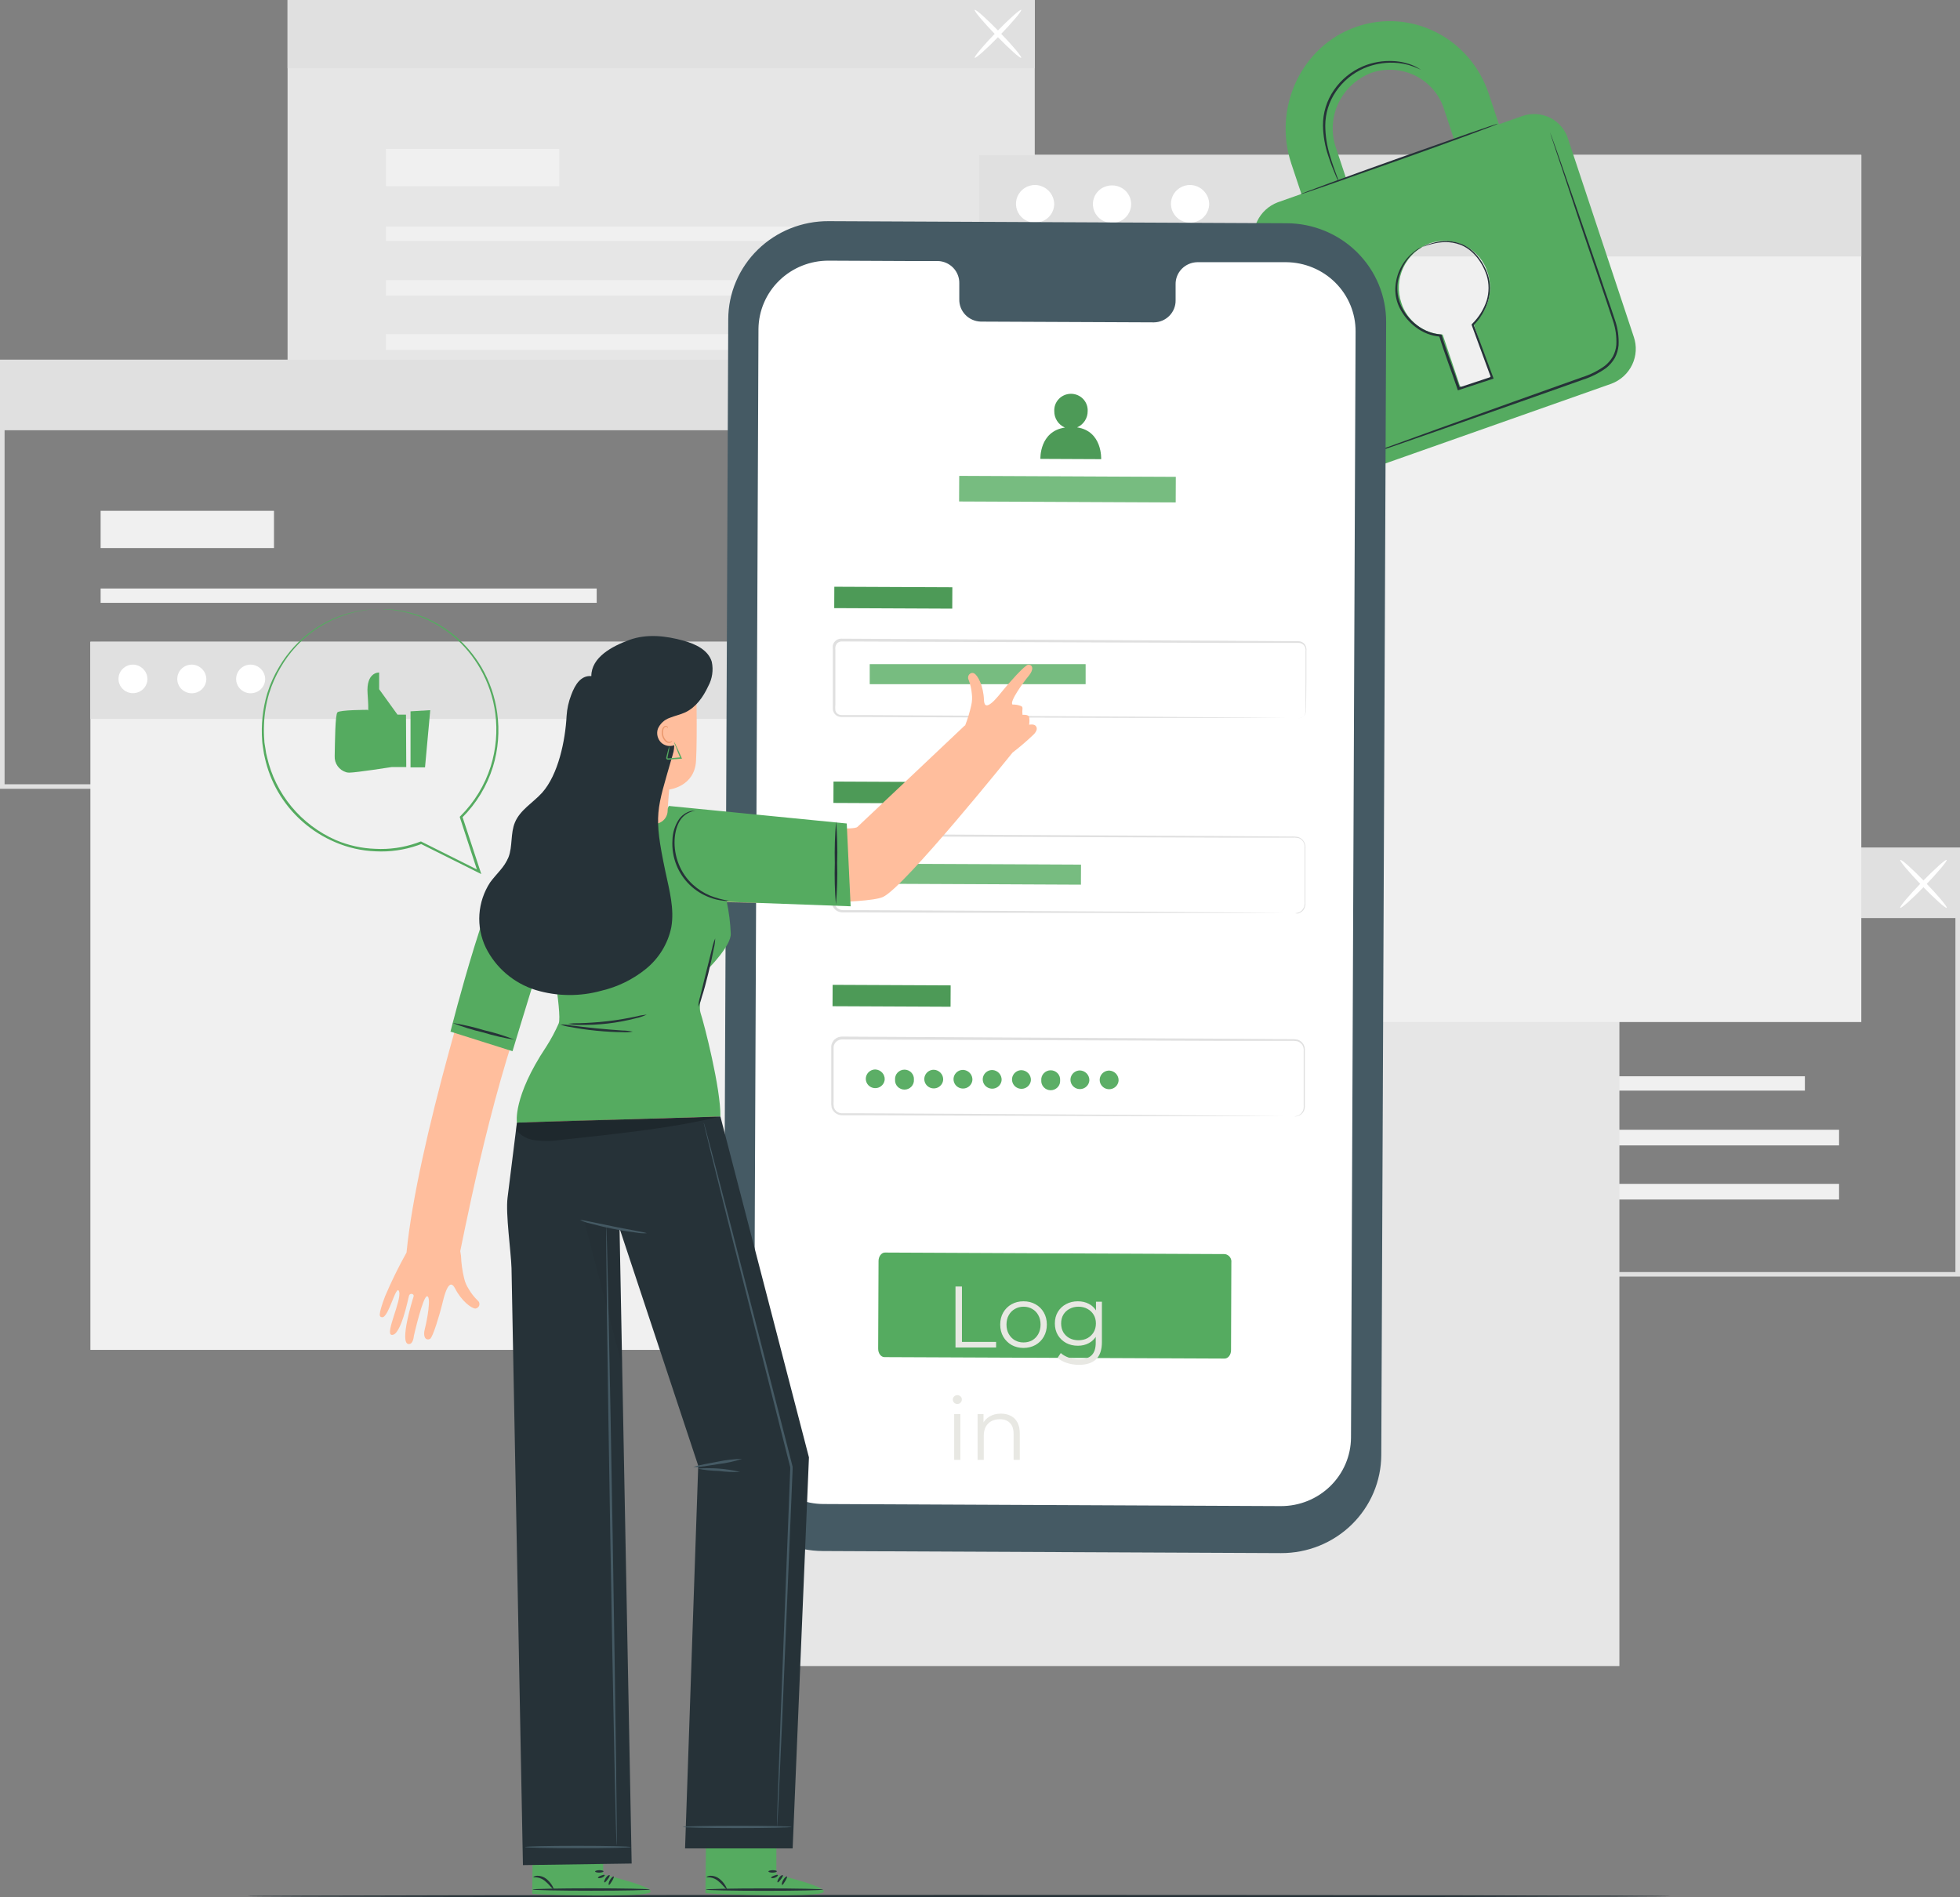 <svg width="157" height="152" viewBox="0 0 157 152" fill="none" xmlns="http://www.w3.org/2000/svg">
<rect x="0" y="0" width="157" height="152" fill="#808080" stroke="none"/>
<path d="M157 102.272H96.77V67.895H157V102.272ZM97.138 101.909H156.633V68.257H97.138V101.909Z" fill="#E0E0E0"/>
<path d="M144.575 86.225H104.837V87.374H144.575V86.225Z" fill="#F0F0F0"/>
<path d="M147.313 90.509H104.837V91.763H147.313V90.509Z" fill="#F0F0F0"/>
<path d="M147.313 94.844H104.837V96.099H147.313V94.844Z" fill="#F0F0F0"/>
<path d="M118.725 80.001H104.837V82.985H118.725V80.001Z" fill="#F0F0F0"/>
<path d="M156.816 68.076H96.965V73.549H156.816V68.076Z" fill="#E0E0E0"/>
<path d="M152.211 72.731C152.134 72.658 152.905 71.741 153.931 70.682C154.956 69.624 155.857 68.823 155.93 68.891C156.004 68.96 155.235 69.881 154.21 70.943C153.185 72.005 152.284 72.803 152.211 72.731Z" fill="white"/>
<path d="M155.938 72.731C155.864 72.803 154.968 72.005 153.939 70.943C152.91 69.881 152.142 68.964 152.219 68.891C152.296 68.819 153.189 69.616 154.218 70.682C155.247 71.748 156.008 72.658 155.938 72.731Z" fill="white"/>
<path d="M82.886 0H23.035V34.018H82.886V0Z" fill="#E6E6E6"/>
<path d="M70.648 18.153H30.911V19.302H70.648V18.153Z" fill="#F0F0F0"/>
<path d="M73.386 22.437H30.911V23.691H73.386V22.437Z" fill="#F0F0F0"/>
<path d="M73.386 26.772H30.911V28.027H73.386V26.772Z" fill="#F0F0F0"/>
<path d="M44.798 11.929H30.911V14.913H44.798V11.929Z" fill="#F0F0F0"/>
<path d="M82.886 0H23.035V5.473H82.886V0Z" fill="#E0E0E0"/>
<path d="M78.079 4.63C78.002 4.561 78.774 3.64 79.799 2.581C80.824 1.523 81.725 0.722 81.798 0.794C81.872 0.867 81.104 1.784 80.078 2.842C79.053 3.901 78.153 4.695 78.079 4.63Z" fill="white"/>
<path d="M81.798 4.63C81.725 4.702 80.828 3.904 79.799 2.842C78.77 1.78 78.002 0.866 78.079 0.794C78.156 0.721 79.049 1.519 80.078 2.581C81.107 3.643 81.875 4.561 81.798 4.63Z" fill="white"/>
<path d="M60.219 63.193H0V28.813H60.219V63.193ZM0.367 62.831H59.851V29.175H0.367V62.831Z" fill="#E0E0E0"/>
<path d="M47.797 47.147H8.06V48.296H47.797V47.147Z" fill="#F0F0F0"/>
<path d="M50.535 51.431H8.06V52.685H50.535V51.431Z" fill="#F0F0F0"/>
<path d="M50.535 55.766H8.06V57.021H50.535V55.766Z" fill="#F0F0F0"/>
<path d="M21.947 40.923H8.06V43.907H21.947V40.923Z" fill="#F0F0F0"/>
<path d="M60.035 28.994H0.184V34.468H60.035V28.994Z" fill="#E0E0E0"/>
<path d="M129.717 71.07H59.046V133.473H129.717V71.07Z" fill="#E6E6E6"/>
<path d="M62.6 51.413H7.24V108.144H62.6V51.413Z" fill="#F0F0F0"/>
<path d="M62.6 51.413H7.24V57.593H62.6V51.413Z" fill="#E0E0E0"/>
<path d="M11.812 54.44C11.802 54.664 11.725 54.88 11.591 55.062C11.458 55.243 11.273 55.382 11.06 55.461C10.847 55.54 10.616 55.556 10.394 55.506C10.172 55.456 9.97 55.343 9.813 55.181C9.655 55.019 9.55 54.815 9.509 54.594C9.468 54.374 9.494 54.146 9.583 53.94C9.672 53.733 9.821 53.557 10.011 53.434C10.201 53.31 10.423 53.244 10.65 53.243C10.965 53.251 11.264 53.381 11.481 53.605C11.699 53.829 11.818 54.13 11.812 54.44Z" fill="white"/>
<path d="M16.527 54.44C16.517 54.665 16.441 54.883 16.307 55.065C16.174 55.248 15.988 55.388 15.775 55.468C15.561 55.547 15.328 55.563 15.105 55.514C14.882 55.464 14.679 55.35 14.521 55.188C14.363 55.025 14.257 54.82 14.216 54.598C14.176 54.376 14.202 54.147 14.292 53.94C14.382 53.733 14.532 53.556 14.722 53.432C14.913 53.309 15.137 53.243 15.365 53.243C15.68 53.251 15.979 53.381 16.196 53.605C16.414 53.83 16.533 54.13 16.527 54.44Z" fill="white"/>
<path d="M21.242 54.44C21.232 54.665 21.156 54.883 21.022 55.065C20.888 55.248 20.703 55.388 20.489 55.468C20.276 55.547 20.043 55.563 19.82 55.514C19.597 55.464 19.394 55.35 19.236 55.188C19.078 55.025 18.972 54.82 18.931 54.598C18.89 54.376 18.917 54.147 19.007 53.94C19.097 53.733 19.246 53.556 19.437 53.432C19.628 53.309 19.852 53.243 20.08 53.243C20.395 53.251 20.694 53.381 20.911 53.605C21.129 53.83 21.247 54.13 21.242 54.44Z" fill="white"/>
<path d="M149.095 12.408H78.424V81.879H149.095V12.408Z" fill="#F0F0F0"/>
<path d="M149.095 12.408H78.424V20.545H149.095V12.408Z" fill="#E0E0E0"/>
<path d="M84.444 16.395C84.431 16.691 84.331 16.976 84.155 17.216C83.978 17.456 83.735 17.64 83.454 17.744C83.173 17.849 82.867 17.869 82.574 17.804C82.282 17.738 82.015 17.59 81.807 17.376C81.599 17.162 81.46 16.893 81.406 16.601C81.352 16.31 81.386 16.009 81.504 15.737C81.621 15.465 81.817 15.232 82.068 15.069C82.318 14.905 82.612 14.818 82.912 14.818C83.327 14.827 83.721 14.999 84.008 15.294C84.296 15.59 84.452 15.986 84.444 16.395Z" fill="white"/>
<path d="M90.203 15.329C90.407 15.547 90.541 15.82 90.589 16.113C90.637 16.406 90.596 16.706 90.472 16.976C90.348 17.247 90.146 17.475 89.892 17.633C89.637 17.791 89.341 17.871 89.04 17.864C88.74 17.857 88.448 17.763 88.201 17.594C87.954 17.424 87.763 17.187 87.652 16.911C87.541 16.636 87.514 16.334 87.576 16.043C87.638 15.753 87.784 15.487 87.998 15.278C88.298 14.997 88.698 14.844 89.111 14.854C89.525 14.863 89.917 15.034 90.203 15.329Z" fill="white"/>
<path d="M96.858 16.395C96.846 16.691 96.745 16.976 96.569 17.216C96.393 17.456 96.149 17.64 95.868 17.744C95.587 17.849 95.281 17.869 94.989 17.804C94.696 17.738 94.429 17.59 94.221 17.376C94.013 17.162 93.874 16.893 93.82 16.601C93.766 16.31 93.8 16.009 93.918 15.737C94.035 15.465 94.231 15.232 94.482 15.069C94.732 14.905 95.026 14.818 95.326 14.818C95.741 14.827 96.135 14.999 96.422 15.294C96.71 15.59 96.866 15.986 96.858 16.395Z" fill="white"/>
<path d="M133.829 151.905C133.829 151.957 108.31 152.001 76.841 152.001C45.372 152.001 19.841 151.957 19.841 151.905C19.841 151.854 45.357 151.81 76.841 151.81C108.324 151.81 133.829 151.858 133.829 151.905Z" fill="#263238"/>
<path d="M121.959 9.29L120.066 9.957L119.254 7.518C117.762 3.019 113.007 0.631 108.637 2.15C104.267 3.668 101.941 8.602 103.433 13.1L104.245 15.539L102.345 16.21C101.621 16.487 101.033 17.029 100.703 17.723C100.373 18.417 100.327 19.209 100.574 19.936L105.84 35.809C105.95 36.168 106.131 36.503 106.374 36.792C106.617 37.081 106.916 37.319 107.254 37.492C107.592 37.665 107.962 37.769 108.342 37.798C108.721 37.827 109.103 37.78 109.464 37.661L129.077 30.741C129.811 30.465 130.408 29.918 130.742 29.216C131.076 28.515 131.121 27.712 130.867 26.979L125.597 11.106C125.485 10.748 125.301 10.415 125.055 10.128C124.81 9.841 124.509 9.606 124.169 9.436C123.829 9.267 123.459 9.167 123.079 9.141C122.699 9.116 122.318 9.167 121.959 9.29ZM107.009 11.828C106.607 10.658 106.679 9.38 107.211 8.262C107.742 7.144 108.692 6.272 109.861 5.829C110.438 5.634 111.049 5.556 111.658 5.599C112.266 5.642 112.859 5.806 113.402 6.08C113.945 6.355 114.427 6.734 114.818 7.196C115.209 7.658 115.501 8.192 115.678 8.768L116.487 11.208L107.818 14.267L107.009 11.828ZM118.034 25.913L119.379 29.966C119.404 30.047 119.396 30.134 119.357 30.21C119.318 30.286 119.251 30.343 119.17 30.372L117.284 31.035C117.209 31.055 117.129 31.047 117.061 31.01C116.992 30.974 116.941 30.912 116.917 30.839L115.561 26.805C114.813 26.765 114.096 26.5 113.504 26.047C112.913 25.593 112.477 24.973 112.253 24.268C111.934 23.336 111.992 22.318 112.416 21.427C112.84 20.537 113.597 19.843 114.528 19.49C114.988 19.335 115.475 19.273 115.959 19.308C116.444 19.342 116.916 19.473 117.349 19.691C117.781 19.91 118.165 20.212 118.476 20.579C118.788 20.947 119.021 21.373 119.162 21.832C119.399 22.548 119.418 23.316 119.219 24.043C119.019 24.77 118.608 25.424 118.038 25.924L118.034 25.913Z" fill="#55AB60"/>
<path d="M119.981 9.914C119.981 9.965 116.472 11.266 112.106 12.814C107.74 14.361 104.179 15.605 104.16 15.568C104.142 15.532 107.67 14.22 112.039 12.669C116.409 11.117 119.963 9.867 119.981 9.914Z" fill="#263238"/>
<path d="M124.149 10.581C124.165 10.612 124.179 10.645 124.189 10.679C124.219 10.751 124.252 10.845 124.296 10.961C124.392 11.226 124.524 11.592 124.689 12.049L126.1 16.101C126.688 17.819 127.39 19.857 128.169 22.118C128.537 23.253 128.971 24.434 129.375 25.678C129.591 26.318 129.685 26.993 129.65 27.668C129.619 28.018 129.518 28.36 129.353 28.672C129.176 28.983 128.94 29.257 128.658 29.48C128.09 29.889 127.46 30.206 126.791 30.419L124.899 31.09L121.316 32.355L115.248 34.486L111.151 35.907L110.048 36.269L109.754 36.363C109.723 36.377 109.689 36.386 109.655 36.389C109.655 36.389 109.684 36.389 109.747 36.345L110.033 36.233L111.136 35.823L115.211 34.344L121.268 32.17L124.844 30.894L126.736 30.22C127.386 30.015 127.998 29.708 128.548 29.31C128.81 29.103 129.03 28.848 129.195 28.559C129.35 28.271 129.444 27.954 129.47 27.628C129.504 26.978 129.414 26.328 129.206 25.71C128.809 24.478 128.39 23.285 128.011 22.151C127.247 19.886 126.541 17.841 125.983 16.123C125.424 14.405 124.954 13.024 124.63 12.052C124.476 11.578 124.358 11.208 124.263 10.94L124.175 10.65C124.164 10.628 124.155 10.605 124.149 10.581Z" fill="#263238"/>
<path d="M113.8 5.582C113.8 5.582 113.605 5.488 113.245 5.343C112.732 5.148 112.189 5.04 111.639 5.024C110.824 4.996 110.014 5.147 109.265 5.466C108.355 5.863 107.577 6.505 107.02 7.318C106.459 8.129 106.158 9.088 106.156 10.069C106.164 10.874 106.288 11.674 106.524 12.444C106.715 13.103 106.913 13.629 107.045 13.995C107.124 14.181 107.187 14.372 107.237 14.568C107.132 14.394 107.045 14.211 106.976 14.02C106.825 13.658 106.608 13.143 106.395 12.48C106.133 11.702 105.991 10.889 105.972 10.069C105.963 9.051 106.27 8.054 106.854 7.213C107.431 6.37 108.241 5.708 109.188 5.307C109.96 4.986 110.796 4.845 111.632 4.893C112.194 4.922 112.745 5.051 113.26 5.274C113.398 5.337 113.53 5.409 113.657 5.491C113.709 5.514 113.757 5.545 113.8 5.582Z" fill="#263238"/>
<path d="M113.969 19.766C114.028 19.731 114.09 19.701 114.153 19.675C114.337 19.593 114.528 19.527 114.723 19.476C115.033 19.386 115.352 19.332 115.675 19.316C116.113 19.293 116.552 19.358 116.965 19.509C117.905 19.835 118.769 20.781 119.195 22.046C119.4 22.725 119.4 23.448 119.195 24.126C118.969 24.863 118.562 25.534 118.012 26.08L118.034 25.982C118.523 27.305 119.056 28.741 119.607 30.238L119.64 30.328L119.548 30.361L118.707 30.636L116.869 31.242L116.777 31.271L116.748 31.18C116.244 29.679 115.693 28.28 115.278 26.907L115.359 26.968C114.64 26.909 113.955 26.643 113.389 26.203C112.876 25.814 112.456 25.319 112.158 24.753C111.888 24.252 111.754 23.69 111.768 23.122C111.785 22.542 111.932 21.973 112.198 21.455C112.464 20.938 112.843 20.485 113.308 20.128C113.499 19.975 113.714 19.853 113.944 19.766C113.736 19.887 113.535 20.019 113.341 20.161C112.831 20.587 112.44 21.135 112.205 21.752C112.004 22.218 111.91 22.722 111.93 23.227C111.95 23.733 112.083 24.228 112.319 24.677C112.613 25.222 113.023 25.697 113.521 26.069C114.061 26.487 114.714 26.739 115.399 26.794H115.461L115.48 26.849C115.884 28.197 116.439 29.607 116.95 31.115L116.829 31.057L118.666 30.451L119.504 30.172L119.445 30.296C118.898 28.799 118.368 27.36 117.883 26.037V25.982L117.927 25.939C118.462 25.415 118.86 24.772 119.089 24.065C119.284 23.415 119.284 22.724 119.089 22.075C118.688 20.857 117.861 19.933 116.965 19.606C116.568 19.455 116.144 19.385 115.719 19.4C115.401 19.407 115.086 19.45 114.778 19.527C114.23 19.661 113.973 19.784 113.969 19.766Z" fill="#263238"/>
<path d="M102.61 124.426L65.9 124.259C63.78 124.248 61.752 123.407 60.26 121.921C58.768 120.435 57.935 118.427 57.944 116.336L58.334 25.569C58.338 24.533 58.549 23.508 58.955 22.553C59.361 21.598 59.955 20.73 60.701 20.001C61.447 19.272 62.331 18.695 63.303 18.303C64.276 17.912 65.317 17.713 66.367 17.718L103.073 17.885C105.193 17.895 107.222 18.735 108.714 20.22C110.207 21.705 111.041 23.714 111.033 25.805L110.643 116.568C110.639 117.604 110.428 118.629 110.022 119.585C109.616 120.541 109.023 121.408 108.277 122.138C107.531 122.868 106.646 123.445 105.674 123.838C104.702 124.23 103.661 124.43 102.61 124.426Z" fill="#455A64"/>
<path d="M103.018 21.005H95.903C95.671 21.01 95.442 21.059 95.229 21.151C95.016 21.242 94.824 21.374 94.663 21.539C94.502 21.704 94.375 21.899 94.29 22.112C94.205 22.325 94.164 22.553 94.168 22.782V24.054C94.173 24.283 94.131 24.51 94.046 24.723C93.962 24.936 93.835 25.13 93.674 25.295C93.513 25.46 93.32 25.591 93.108 25.683C92.895 25.774 92.666 25.823 92.434 25.826L78.564 25.765C78.095 25.752 77.65 25.557 77.327 25.221C77.004 24.885 76.829 24.437 76.841 23.974V22.702C76.853 22.24 76.678 21.792 76.356 21.456C76.034 21.12 75.589 20.924 75.121 20.911H72.618L66.389 20.882C64.907 20.873 63.483 21.444 62.427 22.469C61.371 23.494 60.77 24.891 60.755 26.352L60.388 114.947C60.384 115.672 60.526 116.391 60.804 117.062C61.082 117.733 61.492 118.343 62.009 118.858C62.526 119.373 63.141 119.783 63.819 120.063C64.497 120.344 65.224 120.49 65.959 120.493L102.591 120.66C103.327 120.663 104.056 120.524 104.737 120.249C105.418 119.974 106.037 119.57 106.559 119.06C107.082 118.549 107.497 117.942 107.782 117.273C108.066 116.604 108.215 115.887 108.218 115.161L108.585 26.566C108.594 25.1 108.013 23.691 106.969 22.649C105.925 21.606 104.504 21.015 103.018 21.005Z" fill="white"/>
<path d="M98.09 108.84L70.85 108.724C70.567 108.724 70.34 108.419 70.343 108.049L70.373 101.021C70.373 100.659 70.604 100.347 70.887 100.347L98.126 100.47C98.283 100.497 98.423 100.582 98.518 100.709C98.612 100.835 98.654 100.992 98.633 101.148L98.608 108.169C98.608 108.542 98.373 108.843 98.09 108.84Z" fill="#55AB60"/>
<path d="M76.537 107.953V103.066H77.054V107.506H79.79V107.953H76.537ZM81.983 107.988C81.629 107.988 81.31 107.908 81.026 107.75C80.747 107.587 80.526 107.366 80.363 107.087C80.2 106.803 80.119 106.48 80.119 106.117C80.119 105.749 80.2 105.425 80.363 105.146C80.526 104.867 80.747 104.648 81.026 104.49C81.306 104.332 81.625 104.252 81.983 104.252C82.346 104.252 82.667 104.332 82.946 104.49C83.23 104.648 83.451 104.867 83.61 105.146C83.772 105.425 83.854 105.749 83.854 106.117C83.854 106.48 83.772 106.803 83.61 107.087C83.451 107.366 83.23 107.587 82.946 107.75C82.662 107.908 82.341 107.988 81.983 107.988ZM81.983 107.548C82.248 107.548 82.483 107.49 82.688 107.373C82.893 107.252 83.053 107.085 83.17 106.871C83.291 106.652 83.351 106.4 83.351 106.117C83.351 105.828 83.291 105.577 83.17 105.363C83.053 105.148 82.893 104.983 82.688 104.867C82.483 104.746 82.251 104.685 81.99 104.685C81.729 104.685 81.497 104.746 81.292 104.867C81.087 104.983 80.924 105.148 80.803 105.363C80.682 105.577 80.622 105.828 80.622 106.117C80.622 106.4 80.682 106.652 80.803 106.871C80.924 107.085 81.087 107.252 81.292 107.373C81.497 107.49 81.727 107.548 81.983 107.548ZM86.43 109.342C86.095 109.342 85.773 109.293 85.466 109.195C85.159 109.098 84.91 108.958 84.719 108.776L84.971 108.399C85.143 108.553 85.355 108.674 85.606 108.762C85.862 108.856 86.132 108.902 86.416 108.902C86.881 108.902 87.223 108.793 87.442 108.574C87.661 108.36 87.77 108.025 87.77 107.569V106.654L87.84 106.026L87.791 105.397V104.287H88.266V107.506C88.266 108.139 88.11 108.602 87.798 108.895C87.491 109.193 87.035 109.342 86.43 109.342ZM86.339 107.813C85.99 107.813 85.676 107.739 85.397 107.59C85.117 107.436 84.896 107.224 84.733 106.954C84.575 106.684 84.496 106.375 84.496 106.026C84.496 105.677 84.575 105.37 84.733 105.104C84.896 104.834 85.117 104.625 85.397 104.476C85.676 104.327 85.99 104.252 86.339 104.252C86.665 104.252 86.958 104.32 87.219 104.455C87.479 104.59 87.686 104.79 87.84 105.055C87.994 105.321 88.07 105.644 88.07 106.026C88.07 106.407 87.994 106.731 87.84 106.996C87.686 107.261 87.479 107.464 87.219 107.604C86.958 107.743 86.665 107.813 86.339 107.813ZM86.388 107.373C86.658 107.373 86.897 107.317 87.107 107.206C87.316 107.089 87.482 106.931 87.603 106.731C87.724 106.526 87.784 106.291 87.784 106.026C87.784 105.76 87.724 105.528 87.603 105.328C87.482 105.128 87.316 104.972 87.107 104.86C86.897 104.744 86.658 104.685 86.388 104.685C86.123 104.685 85.883 104.744 85.669 104.86C85.459 104.972 85.294 105.128 85.173 105.328C85.057 105.528 84.999 105.76 84.999 106.026C84.999 106.291 85.057 106.526 85.173 106.731C85.294 106.931 85.459 107.089 85.669 107.206C85.883 107.317 86.123 107.373 86.388 107.373ZM76.432 116.953V113.287H76.928V116.953H76.432ZM76.684 112.478C76.581 112.478 76.495 112.443 76.425 112.373C76.356 112.303 76.321 112.219 76.321 112.122C76.321 112.024 76.356 111.942 76.425 111.877C76.495 111.807 76.581 111.772 76.684 111.772C76.786 111.772 76.872 111.805 76.942 111.87C77.012 111.935 77.047 112.017 77.047 112.115C77.047 112.217 77.012 112.303 76.942 112.373C76.877 112.443 76.791 112.478 76.684 112.478ZM80.178 113.252C80.476 113.252 80.737 113.311 80.96 113.427C81.188 113.539 81.365 113.711 81.491 113.944C81.621 114.176 81.686 114.47 81.686 114.823V116.953H81.191V114.872C81.191 114.486 81.093 114.195 80.897 114C80.707 113.799 80.437 113.699 80.088 113.699C79.827 113.699 79.599 113.753 79.403 113.86C79.213 113.962 79.064 114.114 78.957 114.314C78.854 114.509 78.803 114.747 78.803 115.026V116.953H78.307V113.287H78.782V114.293L78.705 114.104C78.822 113.839 79.008 113.632 79.264 113.483C79.52 113.329 79.825 113.252 80.178 113.252Z" fill="#E8E8E3"/>
<path d="M76.284 47.049L66.832 47.007L66.824 48.718L76.276 48.76L76.284 47.049Z" fill="#55AB60"/>
<path opacity="0.1" d="M76.284 47.049L66.832 47.007L66.824 48.718L76.276 48.76L76.284 47.049Z" fill="black"/>
<path d="M103.992 57.553C104.066 57.546 104.139 57.529 104.209 57.503C104.31 57.463 104.399 57.397 104.464 57.31C104.529 57.224 104.568 57.121 104.576 57.013C104.576 56.437 104.576 55.596 104.576 54.516C104.576 53.976 104.576 53.37 104.576 52.703C104.576 52.54 104.576 52.37 104.576 52.2C104.6 52.034 104.564 51.866 104.473 51.725C104.423 51.657 104.357 51.602 104.281 51.563C104.205 51.525 104.121 51.505 104.036 51.504H103.463H98.152L67.415 51.391C67.336 51.39 67.258 51.407 67.188 51.442C67.117 51.477 67.056 51.528 67.01 51.591C66.921 51.732 66.888 51.901 66.915 52.066C66.915 52.428 66.915 52.79 66.915 53.153C66.915 53.878 66.915 54.603 66.915 55.328C66.915 55.69 66.915 56.053 66.915 56.415C66.899 56.584 66.899 56.754 66.915 56.923C66.934 56.995 66.97 57.062 67.02 57.119C67.069 57.175 67.131 57.22 67.201 57.249C67.274 57.277 67.351 57.291 67.429 57.289H69.3L77.462 57.332L91.28 57.416L100.596 57.488L103.128 57.517H103.786C103.937 57.517 104.01 57.517 104.01 57.517H103.786H103.128H100.596H91.28L77.462 57.474L69.3 57.441H67.429C67.326 57.445 67.224 57.428 67.128 57.39C67.031 57.349 66.945 57.288 66.876 57.209C66.807 57.13 66.758 57.038 66.731 56.937C66.71 56.842 66.702 56.744 66.709 56.647V56.379C66.709 56.016 66.709 55.654 66.709 55.291C66.709 54.566 66.709 53.842 66.709 53.117C66.709 52.754 66.709 52.392 66.709 52.029C66.702 51.933 66.702 51.836 66.709 51.739C66.723 51.633 66.764 51.531 66.83 51.446C66.894 51.358 66.978 51.287 67.075 51.239C67.172 51.19 67.28 51.165 67.389 51.167L98.126 51.333L103.437 51.37H104.01C104.111 51.37 104.211 51.394 104.3 51.44C104.39 51.486 104.467 51.553 104.525 51.634C104.628 51.792 104.67 51.981 104.642 52.167C104.642 52.337 104.642 52.508 104.642 52.671C104.642 53.331 104.642 53.936 104.642 54.483C104.642 55.571 104.617 56.404 104.609 56.984C104.6 57.096 104.559 57.202 104.491 57.292C104.422 57.381 104.33 57.449 104.223 57.488C104.154 57.531 104.074 57.553 103.992 57.553Z" fill="#E0E0E0"/>
<path d="M86.958 53.211H69.671V54.81H86.958V53.211Z" fill="#55AB60"/>
<path opacity="0.2" d="M86.958 53.211H69.671V54.81H86.958V53.211Z" fill="white"/>
<path d="M76.219 62.657L66.767 62.614L66.759 64.325L76.211 64.368L76.219 62.657Z" fill="#55AB60"/>
<path opacity="0.1" d="M76.219 62.657L66.767 62.614L66.759 64.325L76.211 64.368L76.219 62.657Z" fill="black"/>
<path d="M103.752 73.161C103.827 73.152 103.9 73.139 103.973 73.121C104.076 73.089 104.17 73.036 104.25 72.964C104.33 72.893 104.393 72.806 104.436 72.708C104.494 72.562 104.517 72.404 104.502 72.248C104.502 72.074 104.502 71.885 104.502 71.675C104.502 71.255 104.502 70.776 104.502 70.225V67.924C104.52 67.757 104.482 67.589 104.396 67.445C104.305 67.297 104.162 67.188 103.995 67.137C103.812 67.105 103.626 67.095 103.44 67.108H98.152L67.521 66.996C67.356 66.996 67.197 67.055 67.073 67.163C66.95 67.27 66.87 67.418 66.848 67.579C66.848 67.924 66.848 68.304 66.848 68.667C66.848 69.392 66.848 70.117 66.848 70.841C66.848 71.204 66.848 71.567 66.848 71.929C66.834 72.098 66.842 72.269 66.87 72.436C66.916 72.583 67.01 72.711 67.138 72.799C67.274 72.884 67.434 72.924 67.594 72.915H68.105H69.167L77.3 72.955L91.07 73.038L100.353 73.111L102.878 73.14H103.536H103.756H103.536H102.878H100.353H91.07L77.293 73.125L69.16 73.096H67.561C67.362 73.108 67.165 73.056 66.999 72.948C66.832 72.833 66.71 72.665 66.653 72.473C66.62 72.288 66.611 72.101 66.624 71.914C66.624 71.552 66.624 71.189 66.624 70.827C66.624 70.102 66.624 69.377 66.624 68.652C66.624 68.29 66.624 67.927 66.624 67.565C66.651 67.358 66.753 67.167 66.912 67.029C67.071 66.891 67.276 66.814 67.488 66.814L98.119 66.981L103.407 67.021C103.604 67.009 103.802 67.022 103.995 67.061C104.186 67.123 104.347 67.252 104.447 67.423C104.542 67.583 104.583 67.768 104.565 67.953C104.565 68.123 104.565 68.29 104.565 68.457C104.565 69.112 104.565 69.714 104.565 70.269C104.565 70.823 104.565 71.291 104.565 71.719C104.565 71.925 104.565 72.117 104.565 72.295C104.578 72.457 104.552 72.62 104.487 72.77C104.44 72.87 104.371 72.959 104.285 73.03C104.2 73.101 104.099 73.153 103.991 73.183C103.911 73.19 103.83 73.182 103.752 73.161Z" fill="#E0E0E0"/>
<path d="M76.148 78.942L66.696 78.9L66.688 80.611L76.14 80.653L76.148 78.942Z" fill="#55AB60"/>
<path opacity="0.1" d="M76.148 78.942L66.696 78.9L66.688 80.611L76.14 80.653L76.148 78.942Z" fill="black"/>
<path d="M103.679 89.44C103.754 89.431 103.827 89.418 103.9 89.4C104.002 89.368 104.096 89.315 104.176 89.244C104.256 89.174 104.32 89.087 104.363 88.99C104.421 88.844 104.443 88.686 104.429 88.53C104.429 88.353 104.429 88.168 104.429 87.954C104.429 87.537 104.429 87.055 104.429 86.504V84.202C104.447 84.035 104.409 83.868 104.323 83.724C104.23 83.579 104.088 83.471 103.922 83.419C103.739 83.386 103.553 83.375 103.367 83.387H98.079L67.448 83.274C67.283 83.275 67.124 83.334 67 83.441C66.876 83.549 66.796 83.697 66.775 83.858C66.775 84.22 66.775 84.583 66.775 84.945C66.775 85.67 66.775 86.395 66.775 87.12C66.775 87.483 66.775 87.845 66.775 88.207C66.761 88.376 66.769 88.545 66.797 88.711C66.841 88.859 66.936 88.987 67.065 89.074C67.2 89.161 67.36 89.201 67.521 89.19H69.12L77.252 89.233L91.023 89.317L100.306 89.389L102.83 89.418H103.488C103.635 89.418 103.709 89.418 103.709 89.418C103.709 89.418 103.635 89.418 103.488 89.418H102.83H100.306H91.023L77.252 89.378L69.12 89.346H67.521C67.322 89.359 67.124 89.307 66.959 89.197C66.792 89.083 66.669 88.915 66.613 88.722C66.58 88.538 66.57 88.351 66.584 88.164C66.584 87.802 66.584 87.439 66.584 87.077C66.584 86.352 66.584 85.627 66.584 84.902C66.584 84.539 66.584 84.177 66.584 83.796C66.61 83.589 66.712 83.399 66.87 83.261C67.028 83.122 67.232 83.046 67.444 83.046L98.075 83.213L103.363 83.252C103.56 83.241 103.758 83.254 103.951 83.292C104.142 83.354 104.303 83.483 104.403 83.655C104.498 83.814 104.54 84 104.521 84.184C104.521 84.354 104.521 84.525 104.521 84.688C104.521 85.344 104.521 85.946 104.521 86.5C104.521 87.055 104.521 87.522 104.521 87.95C104.521 88.157 104.521 88.349 104.521 88.526C104.535 88.689 104.509 88.852 104.444 89.001C104.396 89.101 104.327 89.19 104.241 89.261C104.156 89.333 104.056 89.385 103.948 89.415C103.862 89.444 103.77 89.452 103.679 89.44Z" fill="#E0E0E0"/>
<path d="M86.589 69.271L69.302 69.194L69.294 70.792L86.581 70.87L86.589 69.271Z" fill="#55AB60"/>
<path opacity="0.2" d="M86.589 69.271L69.302 69.194L69.294 70.792L86.581 70.87L86.589 69.271Z" fill="white"/>
<path d="M70.866 86.482C70.855 86.628 70.801 86.768 70.71 86.883C70.62 86.999 70.497 87.086 70.357 87.134C70.216 87.181 70.065 87.187 69.922 87.151C69.778 87.115 69.649 87.037 69.549 86.929C69.45 86.82 69.385 86.686 69.362 86.541C69.34 86.397 69.361 86.249 69.423 86.116C69.485 85.983 69.585 85.871 69.71 85.794C69.836 85.716 69.982 85.677 70.131 85.681C70.335 85.692 70.527 85.783 70.665 85.933C70.802 86.083 70.875 86.28 70.866 86.482Z" fill="#55AB60"/>
<path d="M73.206 86.493C73.213 86.595 73.199 86.698 73.165 86.794C73.13 86.891 73.075 86.98 73.004 87.055C72.934 87.129 72.848 87.189 72.753 87.23C72.657 87.271 72.555 87.292 72.451 87.292C72.347 87.292 72.244 87.271 72.149 87.23C72.054 87.189 71.968 87.129 71.897 87.055C71.826 86.98 71.772 86.891 71.737 86.794C71.703 86.698 71.689 86.595 71.696 86.493C71.689 86.391 71.703 86.288 71.737 86.192C71.772 86.095 71.826 86.007 71.897 85.932C71.968 85.857 72.054 85.797 72.149 85.756C72.244 85.715 72.347 85.694 72.451 85.694C72.555 85.694 72.657 85.715 72.753 85.756C72.848 85.797 72.934 85.857 73.004 85.932C73.075 86.007 73.13 86.095 73.165 86.192C73.199 86.288 73.213 86.391 73.206 86.493Z" fill="#55AB60"/>
<path d="M75.551 86.504C75.54 86.65 75.486 86.789 75.395 86.905C75.305 87.021 75.182 87.108 75.042 87.156C74.902 87.203 74.75 87.209 74.607 87.173C74.463 87.136 74.334 87.059 74.234 86.951C74.135 86.842 74.07 86.707 74.047 86.563C74.025 86.418 74.046 86.27 74.108 86.138C74.17 86.005 74.27 85.893 74.396 85.815C74.521 85.738 74.668 85.699 74.816 85.703C75.02 85.715 75.212 85.806 75.349 85.956C75.486 86.105 75.559 86.302 75.551 86.504Z" fill="#55AB60"/>
<path d="M77.892 86.515C77.881 86.661 77.827 86.8 77.737 86.916C77.646 87.032 77.523 87.119 77.383 87.167C77.243 87.214 77.092 87.22 76.948 87.184C76.805 87.147 76.675 87.07 76.576 86.962C76.476 86.853 76.411 86.718 76.389 86.574C76.366 86.429 76.387 86.281 76.449 86.148C76.511 86.016 76.611 85.904 76.737 85.826C76.863 85.749 77.009 85.71 77.157 85.714C77.361 85.726 77.553 85.817 77.69 85.966C77.828 86.116 77.9 86.313 77.892 86.515Z" fill="#55AB60"/>
<path d="M80.233 86.522C80.222 86.668 80.169 86.808 80.079 86.924C79.989 87.041 79.866 87.129 79.726 87.177C79.586 87.225 79.434 87.231 79.291 87.195C79.147 87.159 79.017 87.082 78.917 86.974C78.817 86.865 78.752 86.73 78.729 86.586C78.706 86.441 78.727 86.293 78.789 86.16C78.851 86.027 78.951 85.915 79.077 85.837C79.203 85.76 79.349 85.721 79.498 85.725C79.701 85.737 79.892 85.827 80.029 85.976C80.167 86.125 80.24 86.321 80.233 86.522Z" fill="#55AB60"/>
<path d="M82.577 86.533C82.567 86.678 82.514 86.818 82.425 86.934C82.336 87.05 82.214 87.138 82.075 87.186C81.936 87.235 81.786 87.243 81.642 87.208C81.499 87.173 81.369 87.098 81.268 86.992C81.168 86.885 81.101 86.752 81.076 86.608C81.051 86.465 81.069 86.317 81.128 86.184C81.187 86.05 81.285 85.937 81.408 85.857C81.532 85.777 81.676 85.735 81.824 85.736C82.031 85.743 82.226 85.831 82.368 85.981C82.509 86.13 82.584 86.329 82.577 86.533Z" fill="#55AB60"/>
<path d="M84.918 86.544C84.926 86.646 84.912 86.749 84.877 86.846C84.842 86.942 84.788 87.031 84.717 87.106C84.646 87.18 84.56 87.24 84.465 87.281C84.37 87.322 84.267 87.343 84.163 87.343C84.059 87.343 83.957 87.322 83.861 87.281C83.766 87.24 83.68 87.18 83.61 87.106C83.539 87.031 83.484 86.942 83.45 86.846C83.415 86.749 83.401 86.646 83.408 86.544C83.401 86.442 83.415 86.339 83.45 86.243C83.484 86.146 83.539 86.058 83.61 85.983C83.68 85.908 83.766 85.848 83.861 85.807C83.957 85.766 84.059 85.745 84.163 85.745C84.267 85.745 84.37 85.766 84.465 85.807C84.56 85.848 84.646 85.908 84.717 85.983C84.788 86.058 84.842 86.146 84.877 86.243C84.912 86.339 84.926 86.442 84.918 86.544Z" fill="#55AB60"/>
<path d="M87.259 86.555C87.249 86.7 87.197 86.839 87.107 86.955C87.018 87.072 86.896 87.159 86.757 87.208C86.618 87.257 86.468 87.264 86.324 87.23C86.181 87.195 86.051 87.12 85.95 87.013C85.85 86.907 85.783 86.773 85.758 86.63C85.733 86.486 85.751 86.339 85.81 86.205C85.869 86.072 85.967 85.958 86.09 85.879C86.214 85.799 86.358 85.757 86.506 85.757C86.713 85.765 86.909 85.853 87.05 86.003C87.191 86.152 87.266 86.351 87.259 86.555Z" fill="#55AB60"/>
<path d="M89.601 86.566C89.591 86.712 89.537 86.852 89.447 86.968C89.357 87.085 89.234 87.172 89.094 87.22C88.954 87.268 88.803 87.275 88.659 87.239C88.515 87.203 88.385 87.126 88.285 87.017C88.185 86.909 88.12 86.774 88.097 86.629C88.075 86.485 88.095 86.337 88.157 86.204C88.219 86.071 88.319 85.958 88.445 85.881C88.571 85.804 88.717 85.764 88.866 85.768C89.069 85.781 89.26 85.871 89.398 86.02C89.535 86.169 89.608 86.365 89.601 86.566Z" fill="#55AB60"/>
<g opacity="0.2">
<path opacity="0.2" d="M70.866 86.482C70.855 86.628 70.801 86.768 70.71 86.883C70.62 86.999 70.497 87.086 70.357 87.134C70.216 87.181 70.065 87.187 69.922 87.151C69.778 87.115 69.649 87.037 69.549 86.929C69.45 86.82 69.385 86.686 69.362 86.541C69.34 86.397 69.361 86.249 69.423 86.116C69.485 85.983 69.585 85.871 69.71 85.794C69.836 85.716 69.982 85.677 70.131 85.681C70.335 85.692 70.527 85.783 70.665 85.933C70.802 86.083 70.875 86.28 70.866 86.482Z" fill="white"/>
<path opacity="0.2" d="M73.207 86.493C73.214 86.596 73.2 86.698 73.165 86.795C73.13 86.891 73.076 86.98 73.005 87.055C72.934 87.13 72.849 87.189 72.753 87.23C72.658 87.271 72.555 87.292 72.451 87.292C72.347 87.292 72.245 87.271 72.15 87.23C72.054 87.189 71.969 87.13 71.898 87.055C71.827 86.98 71.772 86.891 71.738 86.795C71.703 86.698 71.689 86.596 71.696 86.493C71.689 86.391 71.703 86.289 71.738 86.192C71.772 86.096 71.827 86.007 71.898 85.932C71.969 85.857 72.054 85.797 72.15 85.757C72.245 85.716 72.347 85.695 72.451 85.695C72.555 85.695 72.658 85.716 72.753 85.757C72.849 85.797 72.934 85.857 73.005 85.932C73.076 86.007 73.13 86.096 73.165 86.192C73.2 86.289 73.214 86.391 73.207 86.493Z" fill="white"/>
<path opacity="0.2" d="M75.551 86.504C75.54 86.65 75.486 86.79 75.396 86.906C75.305 87.021 75.182 87.108 75.042 87.156C74.902 87.204 74.751 87.209 74.607 87.173C74.464 87.136 74.334 87.059 74.235 86.951C74.135 86.842 74.07 86.708 74.048 86.563C74.025 86.418 74.046 86.271 74.108 86.138C74.17 86.005 74.27 85.893 74.396 85.816C74.522 85.738 74.668 85.699 74.816 85.703C75.02 85.715 75.212 85.806 75.349 85.956C75.487 86.106 75.559 86.302 75.551 86.504Z" fill="white"/>
<path opacity="0.2" d="M77.892 86.516C77.881 86.661 77.827 86.801 77.737 86.917C77.646 87.032 77.523 87.12 77.383 87.167C77.243 87.215 77.092 87.221 76.948 87.184C76.805 87.148 76.675 87.07 76.576 86.962C76.476 86.854 76.411 86.719 76.389 86.574C76.366 86.43 76.387 86.282 76.449 86.149C76.511 86.016 76.611 85.904 76.737 85.827C76.863 85.75 77.009 85.71 77.157 85.714C77.361 85.727 77.553 85.817 77.69 85.967C77.828 86.117 77.9 86.314 77.892 86.516Z" fill="white"/>
<path opacity="0.2" d="M80.233 86.523C80.223 86.669 80.169 86.809 80.079 86.925C79.989 87.041 79.867 87.129 79.726 87.177C79.586 87.225 79.435 87.232 79.291 87.196C79.147 87.16 79.017 87.083 78.918 86.974C78.818 86.866 78.752 86.731 78.73 86.586C78.707 86.442 78.728 86.294 78.79 86.161C78.851 86.028 78.952 85.915 79.078 85.838C79.204 85.761 79.35 85.721 79.498 85.725C79.702 85.737 79.893 85.828 80.03 85.977C80.167 86.126 80.24 86.322 80.233 86.523Z" fill="white"/>
<path opacity="0.2" d="M82.578 86.534C82.568 86.679 82.515 86.818 82.426 86.934C82.337 87.05 82.215 87.138 82.076 87.187C81.937 87.236 81.786 87.243 81.643 87.209C81.499 87.174 81.369 87.099 81.269 86.992C81.168 86.886 81.101 86.752 81.076 86.609C81.051 86.465 81.07 86.318 81.129 86.184C81.188 86.051 81.285 85.937 81.409 85.858C81.532 85.778 81.677 85.736 81.824 85.736C82.031 85.744 82.227 85.832 82.368 85.982C82.509 86.131 82.585 86.33 82.578 86.534Z" fill="white"/>
<path opacity="0.2" d="M84.918 86.545C84.926 86.647 84.912 86.75 84.877 86.846C84.842 86.943 84.788 87.031 84.717 87.106C84.646 87.181 84.56 87.241 84.465 87.282C84.37 87.323 84.267 87.344 84.163 87.344C84.059 87.344 83.957 87.323 83.861 87.282C83.766 87.241 83.68 87.181 83.61 87.106C83.539 87.031 83.484 86.943 83.45 86.846C83.415 86.75 83.401 86.647 83.408 86.545C83.401 86.443 83.415 86.34 83.45 86.244C83.484 86.147 83.539 86.058 83.61 85.984C83.68 85.909 83.766 85.849 83.861 85.808C83.957 85.767 84.059 85.746 84.163 85.746C84.267 85.746 84.37 85.767 84.465 85.808C84.56 85.849 84.646 85.909 84.717 85.984C84.788 86.058 84.842 86.147 84.877 86.244C84.912 86.34 84.926 86.443 84.918 86.545Z" fill="white"/>
<path opacity="0.2" d="M87.259 86.556C87.249 86.701 87.197 86.84 87.107 86.956C87.018 87.072 86.897 87.16 86.757 87.209C86.618 87.258 86.468 87.265 86.324 87.231C86.181 87.196 86.051 87.121 85.95 87.014C85.85 86.908 85.783 86.775 85.758 86.631C85.733 86.487 85.751 86.34 85.81 86.206C85.869 86.073 85.967 85.959 86.09 85.88C86.214 85.8 86.358 85.758 86.506 85.758C86.713 85.766 86.909 85.854 87.05 86.004C87.191 86.153 87.266 86.352 87.259 86.556Z" fill="white"/>
<path opacity="0.2" d="M89.601 86.567C89.591 86.713 89.537 86.853 89.447 86.969C89.357 87.085 89.234 87.173 89.094 87.221C88.954 87.269 88.803 87.275 88.659 87.239C88.515 87.203 88.385 87.126 88.285 87.018C88.185 86.91 88.12 86.775 88.097 86.63C88.075 86.486 88.095 86.337 88.157 86.204C88.219 86.071 88.319 85.959 88.445 85.882C88.571 85.804 88.717 85.765 88.866 85.769C89.07 85.781 89.26 85.871 89.398 86.02C89.535 86.169 89.608 86.365 89.601 86.567Z" fill="white"/>
</g>
<path d="M86.274 34.239C86.53 34.129 86.746 33.946 86.897 33.715C87.048 33.483 87.127 33.213 87.123 32.938C87.133 32.759 87.105 32.58 87.042 32.412C86.98 32.244 86.883 32.091 86.758 31.961C86.633 31.831 86.482 31.727 86.316 31.657C86.149 31.586 85.969 31.55 85.787 31.55C85.606 31.55 85.426 31.586 85.259 31.657C85.093 31.727 84.942 31.831 84.817 31.961C84.692 32.091 84.595 32.244 84.532 32.412C84.469 32.58 84.442 32.759 84.451 32.938C84.446 33.216 84.524 33.489 84.676 33.723C84.827 33.958 85.046 34.142 85.304 34.254C83.246 34.558 83.338 36.762 83.338 36.762L88.204 36.784C88.204 36.784 88.318 34.54 86.274 34.239Z" fill="#55AB60"/>
<path opacity="0.1" d="M86.274 34.239C86.53 34.129 86.746 33.946 86.897 33.715C87.048 33.483 87.127 33.213 87.123 32.938C87.133 32.759 87.105 32.58 87.042 32.412C86.98 32.244 86.883 32.091 86.758 31.961C86.633 31.831 86.482 31.727 86.316 31.657C86.149 31.586 85.969 31.55 85.787 31.55C85.606 31.55 85.426 31.586 85.259 31.657C85.093 31.727 84.942 31.831 84.817 31.961C84.692 32.091 84.595 32.244 84.532 32.412C84.469 32.58 84.442 32.759 84.451 32.938C84.446 33.216 84.524 33.489 84.676 33.723C84.827 33.958 85.046 34.142 85.304 34.254C83.246 34.558 83.338 36.762 83.338 36.762L88.204 36.784C88.204 36.784 88.318 34.54 86.274 34.239Z" fill="black"/>
<path d="M94.181 38.205L76.839 38.127L76.829 40.172L94.172 40.25L94.181 38.205Z" fill="#55AB60"/>
<path opacity="0.2" d="M94.181 38.205L76.839 38.127L76.829 40.172L94.172 40.25L94.181 38.205Z" fill="white"/>
<path d="M30.425 48.8H30.253L29.753 48.836C29.482 48.852 29.213 48.887 28.948 48.941C28.776 48.965 28.605 48.997 28.437 49.039L27.867 49.195C26.898 49.488 25.983 49.935 25.159 50.518C24.07 51.297 23.161 52.295 22.491 53.447C22.097 54.11 21.784 54.817 21.557 55.552C21.319 56.352 21.182 57.177 21.149 58.01C21.128 58.447 21.135 58.886 21.172 59.322C21.172 59.543 21.234 59.764 21.263 59.989C21.288 60.216 21.331 60.44 21.392 60.66C21.723 62.114 22.393 63.472 23.35 64.626C24.307 65.779 25.524 66.697 26.904 67.304C27.903 67.729 28.974 67.966 30.061 68.003C31.184 68.064 32.308 67.905 33.369 67.536L33.692 67.416H33.736L33.773 67.438L38.407 69.758L38.271 69.874C37.775 68.359 37.297 66.891 36.834 65.481V65.426L36.875 65.386C37.999 64.269 38.834 62.902 39.308 61.399C39.737 60.025 39.862 58.577 39.675 57.151C39.509 55.884 39.096 54.66 38.459 53.548C37.91 52.592 37.202 51.734 36.364 51.011C35.673 50.438 34.908 49.958 34.089 49.583C33.47 49.319 32.824 49.119 32.163 48.984L31.428 48.865L30.896 48.825L30.572 48.803H30.462C30.499 48.799 30.535 48.799 30.572 48.803H30.899L31.432 48.825L32.167 48.93C32.836 49.054 33.49 49.248 34.119 49.506C34.951 49.877 35.73 50.356 36.434 50.931C37.287 51.651 38.01 52.509 38.573 53.468C39.228 54.593 39.653 55.833 39.826 57.118C40.029 58.566 39.912 60.04 39.484 61.439C39.007 62.973 38.159 64.37 37.014 65.51L37.036 65.415C37.5 66.825 37.981 68.293 38.481 69.805L38.551 70.026L38.341 69.921L33.707 67.605H33.788L33.457 67.724C32.376 68.099 31.231 68.262 30.087 68.203C28.976 68.161 27.883 67.915 26.864 67.478C24.92 66.656 23.302 65.229 22.259 63.414C21.779 62.576 21.429 61.672 21.219 60.732C21.162 60.507 21.119 60.278 21.091 60.047C21.061 59.819 21.014 59.594 21.003 59.369C20.903 58.08 21.041 56.783 21.41 55.542C21.642 54.796 21.965 54.08 22.37 53.41C23.055 52.249 23.984 51.244 25.093 50.463C25.93 49.879 26.861 49.436 27.845 49.151L28.422 49.006C28.592 48.967 28.764 48.937 28.937 48.916C29.205 48.867 29.476 48.837 29.749 48.829L30.253 48.81C30.31 48.803 30.367 48.799 30.425 48.8Z" fill="#55AB60"/>
<path d="M32.52 57.252H31.84L30.37 55.215V53.878C30.37 53.878 29.319 53.812 29.444 55.563C29.569 57.314 29.444 56.868 29.444 56.868C29.444 56.868 27.213 56.868 27.03 57.068C26.846 57.267 26.835 59.391 26.809 60.576C26.795 60.862 26.878 61.144 27.045 61.378C27.212 61.612 27.454 61.784 27.732 61.867C27.809 61.888 27.89 61.899 27.971 61.899C28.529 61.899 31.37 61.453 31.37 61.453H32.542L32.52 57.252Z" fill="#55AB60"/>
<path d="M34.464 56.894L34.045 61.475H32.884V56.988L34.464 56.894Z" fill="#55AB60"/>
<path d="M48.315 150.168V147.069L42.681 147.029L42.633 151.716L42.982 151.741C44.537 151.839 50.891 151.984 51.935 151.665C53.096 151.31 48.315 150.168 48.315 150.168Z" fill="#55AB60"/>
<path d="M52.067 151.376C52.067 151.428 49.958 151.472 47.359 151.472C44.761 151.472 42.652 151.428 42.652 151.376C42.652 151.325 44.761 151.281 47.359 151.281C49.958 151.281 52.067 151.325 52.067 151.376Z" fill="#263238"/>
<path d="M48.414 150.803C48.367 150.777 48.414 150.614 48.528 150.44C48.642 150.266 48.797 150.194 48.833 150.23C48.87 150.266 48.793 150.404 48.683 150.552C48.572 150.701 48.462 150.828 48.414 150.803Z" fill="#263238"/>
<path d="M48.775 151.006C48.723 151.006 48.749 150.803 48.859 150.61C48.969 150.418 49.116 150.302 49.157 150.331C49.197 150.36 49.131 150.523 49.028 150.694C48.925 150.864 48.822 151.024 48.775 151.006Z" fill="#263238"/>
<path d="M44.35 151.361C44.328 151.361 44.243 151.296 44.122 151.158C43.974 150.981 43.809 150.818 43.629 150.672C43.453 150.533 43.243 150.442 43.019 150.408C42.847 150.386 42.736 150.408 42.725 150.386C42.714 150.364 42.821 150.288 43.023 150.273C43.29 150.268 43.55 150.355 43.758 150.52C43.953 150.677 44.117 150.867 44.243 151.082C44.328 151.241 44.372 151.347 44.35 151.361Z" fill="#263238"/>
<path d="M48.433 150.219C48.459 150.263 48.363 150.372 48.201 150.43C48.04 150.488 47.896 150.467 47.889 150.43C47.882 150.394 47.996 150.317 48.135 150.266C48.275 150.215 48.404 150.175 48.433 150.219Z" fill="#263238"/>
<path d="M48.345 149.919C48.345 149.974 48.198 150.018 48.007 150.022C47.816 150.025 47.665 149.981 47.669 149.93C47.672 149.879 47.823 149.831 48.007 149.828C48.19 149.824 48.337 149.868 48.345 149.919Z" fill="#263238"/>
<path d="M62.188 150.168V147.069L56.555 147.029L56.507 151.669L56.856 151.694C58.41 151.792 64.768 151.984 65.808 151.665C66.97 151.31 62.188 150.168 62.188 150.168Z" fill="#55AB60"/>
<path d="M65.941 151.383C65.941 151.435 63.835 151.479 61.233 151.479C58.631 151.479 56.529 151.435 56.529 151.383C56.529 151.332 58.635 151.288 61.233 151.288C63.831 151.288 65.941 151.332 65.941 151.383Z" fill="#263238"/>
<path d="M62.287 150.803C62.243 150.777 62.287 150.614 62.401 150.44C62.515 150.266 62.669 150.194 62.706 150.23C62.743 150.266 62.666 150.404 62.556 150.552C62.445 150.701 62.335 150.828 62.287 150.803Z" fill="#263238"/>
<path d="M62.648 151.006C62.6 151.006 62.622 150.803 62.736 150.61C62.85 150.418 62.993 150.302 63.034 150.331C63.074 150.36 63.004 150.523 62.901 150.694C62.798 150.864 62.699 151.024 62.648 151.006Z" fill="#263238"/>
<path d="M58.223 151.361C58.201 151.361 58.12 151.296 57.995 151.158C57.847 150.981 57.682 150.818 57.502 150.672C57.326 150.533 57.116 150.442 56.892 150.408C56.723 150.386 56.609 150.408 56.598 150.386C56.587 150.364 56.694 150.288 56.896 150.273C57.163 150.268 57.423 150.355 57.631 150.52C57.827 150.676 57.992 150.866 58.116 151.082C58.201 151.241 58.245 151.347 58.223 151.361Z" fill="#263238"/>
<path d="M62.306 150.219C62.331 150.263 62.236 150.372 62.074 150.43C61.912 150.488 61.769 150.467 61.762 150.43C61.754 150.394 61.868 150.317 62.008 150.266C62.147 150.215 62.276 150.175 62.306 150.219Z" fill="#263238"/>
<path d="M62.225 149.919C62.225 149.974 62.078 150.018 61.887 150.022C61.696 150.025 61.549 149.981 61.552 149.93C61.556 149.879 61.703 149.831 61.887 149.828C62.071 149.824 62.225 149.868 62.225 149.919Z" fill="#263238"/>
<path d="M82.945 58.137C82.797 57.988 82.434 58.06 82.434 58.06C82.47 57.852 82.47 57.639 82.434 57.43C82.368 57.227 81.904 57.267 81.904 57.267C81.883 57.096 81.883 56.923 81.904 56.752C81.908 56.714 81.9 56.676 81.881 56.643C81.862 56.61 81.833 56.583 81.798 56.567C81.579 56.479 81.344 56.437 81.107 56.444C80.824 56.245 81.971 54.66 82.397 54.153C82.823 53.646 82.746 53.251 82.368 53.251C82.107 53.251 80.769 54.773 80.357 55.284C79.946 55.795 78.854 57.216 78.817 56.081C78.781 54.947 78.318 54.091 78.027 53.946C77.737 53.801 77.428 54.142 77.586 54.458C77.725 54.816 77.812 55.192 77.844 55.574C77.883 55.878 77.87 56.187 77.803 56.487C77.681 57.045 77.516 57.593 77.307 58.126H77.278C77.278 58.126 69.259 65.712 68.678 66.252C68.16 66.738 57.738 65.676 55.647 65.459C54.936 65.356 54.218 65.308 53.5 65.314C52.593 65.353 52.431 65.48 51.527 65.491C49.244 65.516 46.966 65.714 44.714 66.082C43.694 66.253 42.741 66.697 41.959 67.366C41.178 68.034 40.597 68.902 40.281 69.874C38.176 76.362 33.406 91.72 32.564 100.346C31.928 101.484 31.354 102.654 30.844 103.852C30.252 105.439 30.396 105.494 30.594 105.53C31.131 105.628 31.741 102.779 31.969 103.467C32.196 104.156 30.811 106.864 31.373 106.943C32.108 107.045 32.693 104.044 32.762 103.804C32.832 103.565 33.196 103.641 33.13 103.866C33.023 104.185 31.991 107.567 32.711 107.676C33.108 107.734 33.152 107.02 33.152 107.02C33.152 107.02 33.887 103.783 34.221 103.848C34.556 103.913 34.199 105.823 34.03 106.461C33.861 107.099 34.096 107.422 34.442 107.266C34.677 107.157 35.239 105.218 35.394 104.587C35.548 103.957 35.934 102.21 36.452 103.221C36.97 104.232 37.757 104.819 38.08 104.834C38.153 104.826 38.222 104.796 38.277 104.749C38.333 104.702 38.373 104.639 38.392 104.569C38.412 104.5 38.41 104.426 38.386 104.357C38.362 104.289 38.319 104.229 38.26 104.185C37.982 103.917 37.743 103.612 37.551 103.279C37.38 103.019 37.255 102.732 37.183 102.431C37.035 101.829 36.949 101.215 36.926 100.597L36.867 100.234C37.691 96.214 40.061 84.416 43.482 76.88L44.886 79.729L45.496 81.839L41.755 90.948L57.712 90.741L55.331 81.701L58.223 72.277C61.35 72.346 69.38 72.462 70.718 71.863C72.401 71.138 81.107 60.293 81.107 60.293C81.674 59.858 82.218 59.394 82.735 58.901C82.735 58.901 83.264 58.463 82.945 58.137Z" fill="#FFBE9D"/>
<path d="M41.053 84.216C41.516 82.658 43.894 74.952 43.894 74.952C43.894 74.952 45.062 81.233 44.754 81.991C44.47 82.639 44.134 83.265 43.751 83.861C41.053 87.91 41.406 89.936 41.406 89.936L57.705 89.447C57.741 87.2 56.392 81.973 56.113 81.139C55.834 80.305 56.764 77.576 56.764 77.576C56.764 77.576 58.601 75.731 58.535 74.781C58.5 73.928 58.393 73.08 58.215 72.244L68.138 72.606L67.826 65.973L53.574 64.567C53.078 65.948 48.59 65.27 48.59 65.27C43.747 65.43 43.446 66.307 41.432 67.851C39.418 69.395 36.084 82.647 36.084 82.647L41.053 84.216Z" fill="#55AB60"/>
<path d="M50.689 82.647C50.407 82.697 50.119 82.712 49.833 82.691C49.3 82.691 48.569 82.654 47.764 82.575C46.959 82.495 46.231 82.383 45.713 82.281C45.427 82.245 45.147 82.174 44.879 82.071C45.166 82.071 45.453 82.098 45.735 82.151C46.257 82.216 46.981 82.306 47.782 82.386C48.583 82.466 49.311 82.52 49.837 82.557C50.123 82.56 50.408 82.591 50.689 82.647Z" fill="#263238"/>
<path d="M51.806 81.281C51.523 81.417 51.225 81.518 50.917 81.581C49.45 81.962 47.938 82.138 46.422 82.107C46.109 82.117 45.795 82.088 45.489 82.02C45.798 81.981 46.11 81.966 46.422 81.973C46.999 81.955 47.793 81.915 48.668 81.813C49.542 81.712 50.321 81.567 50.873 81.451C51.179 81.37 51.491 81.313 51.806 81.281Z" fill="#263238"/>
<path d="M57.289 75.184C57.282 75.46 57.244 75.735 57.175 76.003C57.08 76.507 56.933 77.196 56.745 77.95C56.558 78.703 56.378 79.399 56.216 79.871C56.151 80.14 56.055 80.402 55.93 80.65C55.95 80.374 56.002 80.102 56.084 79.838C56.224 79.272 56.382 78.62 56.558 77.906C56.734 77.192 56.904 76.54 57.043 75.974C57.093 75.702 57.176 75.437 57.289 75.184Z" fill="#263238"/>
<path d="M41.226 83.293C40.376 83.163 39.537 82.97 38.716 82.716C37.877 82.523 37.054 82.268 36.254 81.955C37.104 82.087 37.943 82.279 38.764 82.531C39.603 82.724 40.426 82.978 41.226 83.293Z" fill="#263238"/>
<path d="M58.392 72.164C58.254 72.188 58.112 72.188 57.973 72.164C57.59 72.126 57.213 72.037 56.852 71.9C56.251 71.677 55.704 71.333 55.246 70.889C54.788 70.445 54.429 69.912 54.192 69.323C53.93 68.675 53.818 67.978 53.865 67.282C53.881 66.708 54.055 66.149 54.368 65.665C54.588 65.339 54.917 65.099 55.298 64.987C55.4 64.96 55.505 64.946 55.61 64.948C55.684 64.948 55.721 64.948 55.721 64.948C55.721 64.948 55.566 64.948 55.32 65.046C54.971 65.173 54.675 65.411 54.478 65.723C53.979 66.499 53.839 67.916 54.372 69.239C54.62 69.863 55.008 70.423 55.507 70.878C55.917 71.249 56.388 71.549 56.9 71.762C57.381 71.95 57.882 72.085 58.392 72.164Z" fill="#263238"/>
<path d="M66.958 72.476C66.866 71.365 66.837 70.249 66.87 69.134C66.841 68.02 66.876 66.906 66.973 65.796C67.065 66.906 67.095 68.02 67.061 69.134C67.092 70.249 67.058 71.365 66.958 72.476Z" fill="#263238"/>
<path d="M53.478 64.973C53.519 64.165 53.603 63.251 53.603 63.251C53.603 63.251 55.632 63.03 55.753 60.964C55.875 58.898 55.753 54.132 55.753 54.132L52.078 52.276L47.999 55.44L48.627 65.77L52.369 66.006C52.655 66.014 52.932 65.909 53.14 65.716C53.348 65.522 53.47 65.255 53.478 64.973Z" fill="#FFBE9D"/>
<path d="M53.842 59.33C53.842 59.33 53.842 59.369 53.809 59.416C53.782 59.451 53.746 59.478 53.706 59.495C53.666 59.513 53.622 59.521 53.578 59.518C53.342 59.518 53.115 59.25 53.034 58.938C52.995 58.787 52.995 58.629 53.034 58.477C53.041 58.412 53.065 58.349 53.104 58.294C53.142 58.24 53.194 58.196 53.254 58.166C53.304 58.146 53.359 58.146 53.408 58.166C53.445 58.184 53.475 58.213 53.493 58.249C53.519 58.311 53.493 58.351 53.493 58.347C53.493 58.343 53.493 58.311 53.456 58.275C53.437 58.248 53.409 58.23 53.377 58.224C53.345 58.217 53.312 58.222 53.284 58.238C53.239 58.265 53.201 58.303 53.175 58.348C53.148 58.393 53.134 58.444 53.133 58.496C53.102 58.63 53.102 58.77 53.133 58.905C53.206 59.188 53.405 59.416 53.581 59.438C53.616 59.443 53.651 59.44 53.684 59.431C53.718 59.422 53.749 59.406 53.776 59.384C53.82 59.355 53.835 59.326 53.842 59.33Z" fill="#EB996E"/>
<path d="M57.014 53.015C56.73 52.065 55.705 51.594 54.772 51.333C53.349 50.934 51.813 50.761 50.424 51.264C49.035 51.768 47.367 52.653 47.367 54.164C46.547 54.099 46.077 54.806 45.753 55.683C45.547 56.217 45.423 56.779 45.386 57.35C45.283 59.329 44.721 62.062 43.42 63.512C42.685 64.321 41.667 64.879 41.248 65.886C40.88 66.76 41.071 67.797 40.73 68.681C40.425 69.46 39.752 70.015 39.26 70.693C38.758 71.462 38.463 72.344 38.401 73.256C38.34 74.169 38.516 75.082 38.91 75.909C39.308 76.715 39.868 77.433 40.556 78.019C41.244 78.604 42.046 79.046 42.913 79.316C44.629 79.831 46.46 79.849 48.186 79.367C49.482 79.061 50.691 78.47 51.721 77.638C52.776 76.788 53.501 75.605 53.772 74.289C54.033 72.81 53.614 71.305 53.302 69.834C52.324 65.183 52.603 64.94 53.838 60.623C53.868 60.547 53.882 60.468 53.904 60.391C53.926 60.315 53.938 60.279 53.952 60.221C53.987 60.05 54.006 59.877 54.007 59.703C53.827 59.769 53.631 59.783 53.443 59.743C53.255 59.703 53.082 59.611 52.945 59.478C52.808 59.336 52.712 59.16 52.668 58.968C52.624 58.777 52.634 58.577 52.695 58.391C52.782 58.187 52.911 58.003 53.075 57.851C53.238 57.699 53.432 57.583 53.644 57.51C54.051 57.343 54.489 57.256 54.889 57.071C55.738 56.672 56.326 55.846 56.727 54.98C57.056 54.379 57.158 53.683 57.014 53.015Z" fill="#263238"/>
<path d="M53.989 59.427C54.066 59.54 54.131 59.662 54.18 59.79C54.29 60.018 54.437 60.341 54.599 60.714L54.628 60.783H54.551L54.184 60.816C53.93 60.816 53.717 60.863 53.467 60.859C53.445 60.854 53.425 60.844 53.408 60.83C53.392 60.815 53.379 60.797 53.371 60.776C53.361 60.743 53.361 60.707 53.371 60.674C53.38 60.626 53.391 60.577 53.405 60.529L53.471 60.272C53.504 60.1 53.556 59.932 53.625 59.772C53.618 59.947 53.592 60.12 53.548 60.29L53.496 60.547C53.478 60.635 53.445 60.769 53.496 60.758C53.68 60.758 53.941 60.718 54.184 60.703L54.551 60.671L54.503 60.751C54.345 60.388 54.213 60.047 54.136 59.812C54.068 59.691 54.019 59.562 53.989 59.427Z" fill="#55AB60"/>
<path d="M41.406 89.937L57.705 89.447L64.798 116.756L63.493 148.081H54.875L55.93 117.423L49.627 98.411L50.597 149.295L41.888 149.422L40.973 101.594C40.932 100.263 40.491 97.266 40.657 95.946L41.406 89.937Z" fill="#263238"/>
<path d="M51.795 98.799C51.529 98.816 51.261 98.8 50.998 98.752C50.506 98.694 49.833 98.592 49.094 98.447C48.356 98.302 47.694 98.136 47.216 98.001C46.961 97.946 46.714 97.858 46.481 97.74C46.481 97.686 47.679 97.969 49.15 98.262C50.62 98.556 51.803 98.745 51.795 98.799Z" fill="#455A64"/>
<path d="M63.405 146.363C63.405 146.414 61.453 146.458 59.046 146.458C56.639 146.458 54.684 146.414 54.684 146.363C54.684 146.312 56.636 146.268 59.046 146.268C61.457 146.268 63.405 146.308 63.405 146.363Z" fill="#455A64"/>
<path d="M50.52 147.973C50.52 148.028 48.624 148.068 46.287 148.068C43.949 148.068 42.057 148.028 42.057 147.973C42.057 147.918 43.953 147.877 46.287 147.877C48.62 147.877 50.52 147.921 50.52 147.973Z" fill="#455A64"/>
<path d="M49.395 147.841C49.344 147.841 49.116 136.724 48.884 123.012C48.653 109.3 48.517 98.175 48.565 98.175C48.612 98.175 48.848 109.289 49.075 123.008C49.303 136.728 49.45 147.841 49.395 147.841Z" fill="#455A64"/>
<path d="M62.247 146.362C62.243 146.313 62.243 146.263 62.247 146.214V145.779C62.247 145.387 62.276 144.825 62.298 144.111C62.35 142.661 62.423 140.555 62.515 137.975C62.714 132.784 62.993 125.629 63.298 117.731C63.298 117.654 63.298 117.582 63.298 117.517V117.542C61.369 109.93 59.623 103.022 58.355 98.023L56.885 92.111C56.716 91.419 56.587 90.879 56.496 90.502C56.452 90.324 56.422 90.186 56.396 90.081C56.382 90.034 56.373 89.985 56.371 89.936C56.39 89.982 56.404 90.029 56.415 90.078C56.444 90.179 56.481 90.317 56.532 90.491C56.632 90.853 56.775 91.404 56.959 92.093C57.326 93.492 57.844 95.507 58.491 97.99C59.77 102.985 61.534 109.876 63.489 117.499V117.524C63.489 117.589 63.489 117.665 63.489 117.738C63.162 125.636 62.864 132.788 62.648 137.978C62.534 140.563 62.438 142.654 62.372 144.111C62.335 144.836 62.306 145.387 62.287 145.779C62.287 145.964 62.265 146.109 62.262 146.214C62.262 146.264 62.257 146.313 62.247 146.362Z" fill="#455A64"/>
<path d="M59.436 116.879C58.817 117.08 58.179 117.219 57.532 117.296C56.738 117.43 56.062 117.524 55.757 117.539V117.466C55.856 117.495 55.908 117.513 55.908 117.528C55.908 117.542 55.845 117.528 55.742 117.528H55.522L55.742 117.463C56.029 117.379 56.705 117.241 57.499 117.1C58.136 116.964 58.785 116.89 59.436 116.879Z" fill="#455A64"/>
<path d="M59.285 117.919C58.712 117.945 58.137 117.92 57.569 117.843C56.995 117.832 56.423 117.77 55.86 117.658C57.008 117.566 58.164 117.654 59.285 117.919Z" fill="#455A64"/>
<path opacity="0.2" d="M41.336 90.513C41.529 90.758 41.773 90.959 42.05 91.105C42.327 91.25 42.633 91.337 42.946 91.358C43.602 91.434 44.267 91.422 44.92 91.322C49.127 90.861 53.585 90.437 57.705 89.447C52.373 89.741 46.739 89.643 41.406 89.937L41.351 90.386" fill="black"/>
<g opacity="0.2">
<path opacity="0.2" d="M46.831 97.925L49.837 109.43L49.627 98.411L46.831 97.925Z" fill="black"/>
</g>
</svg>
